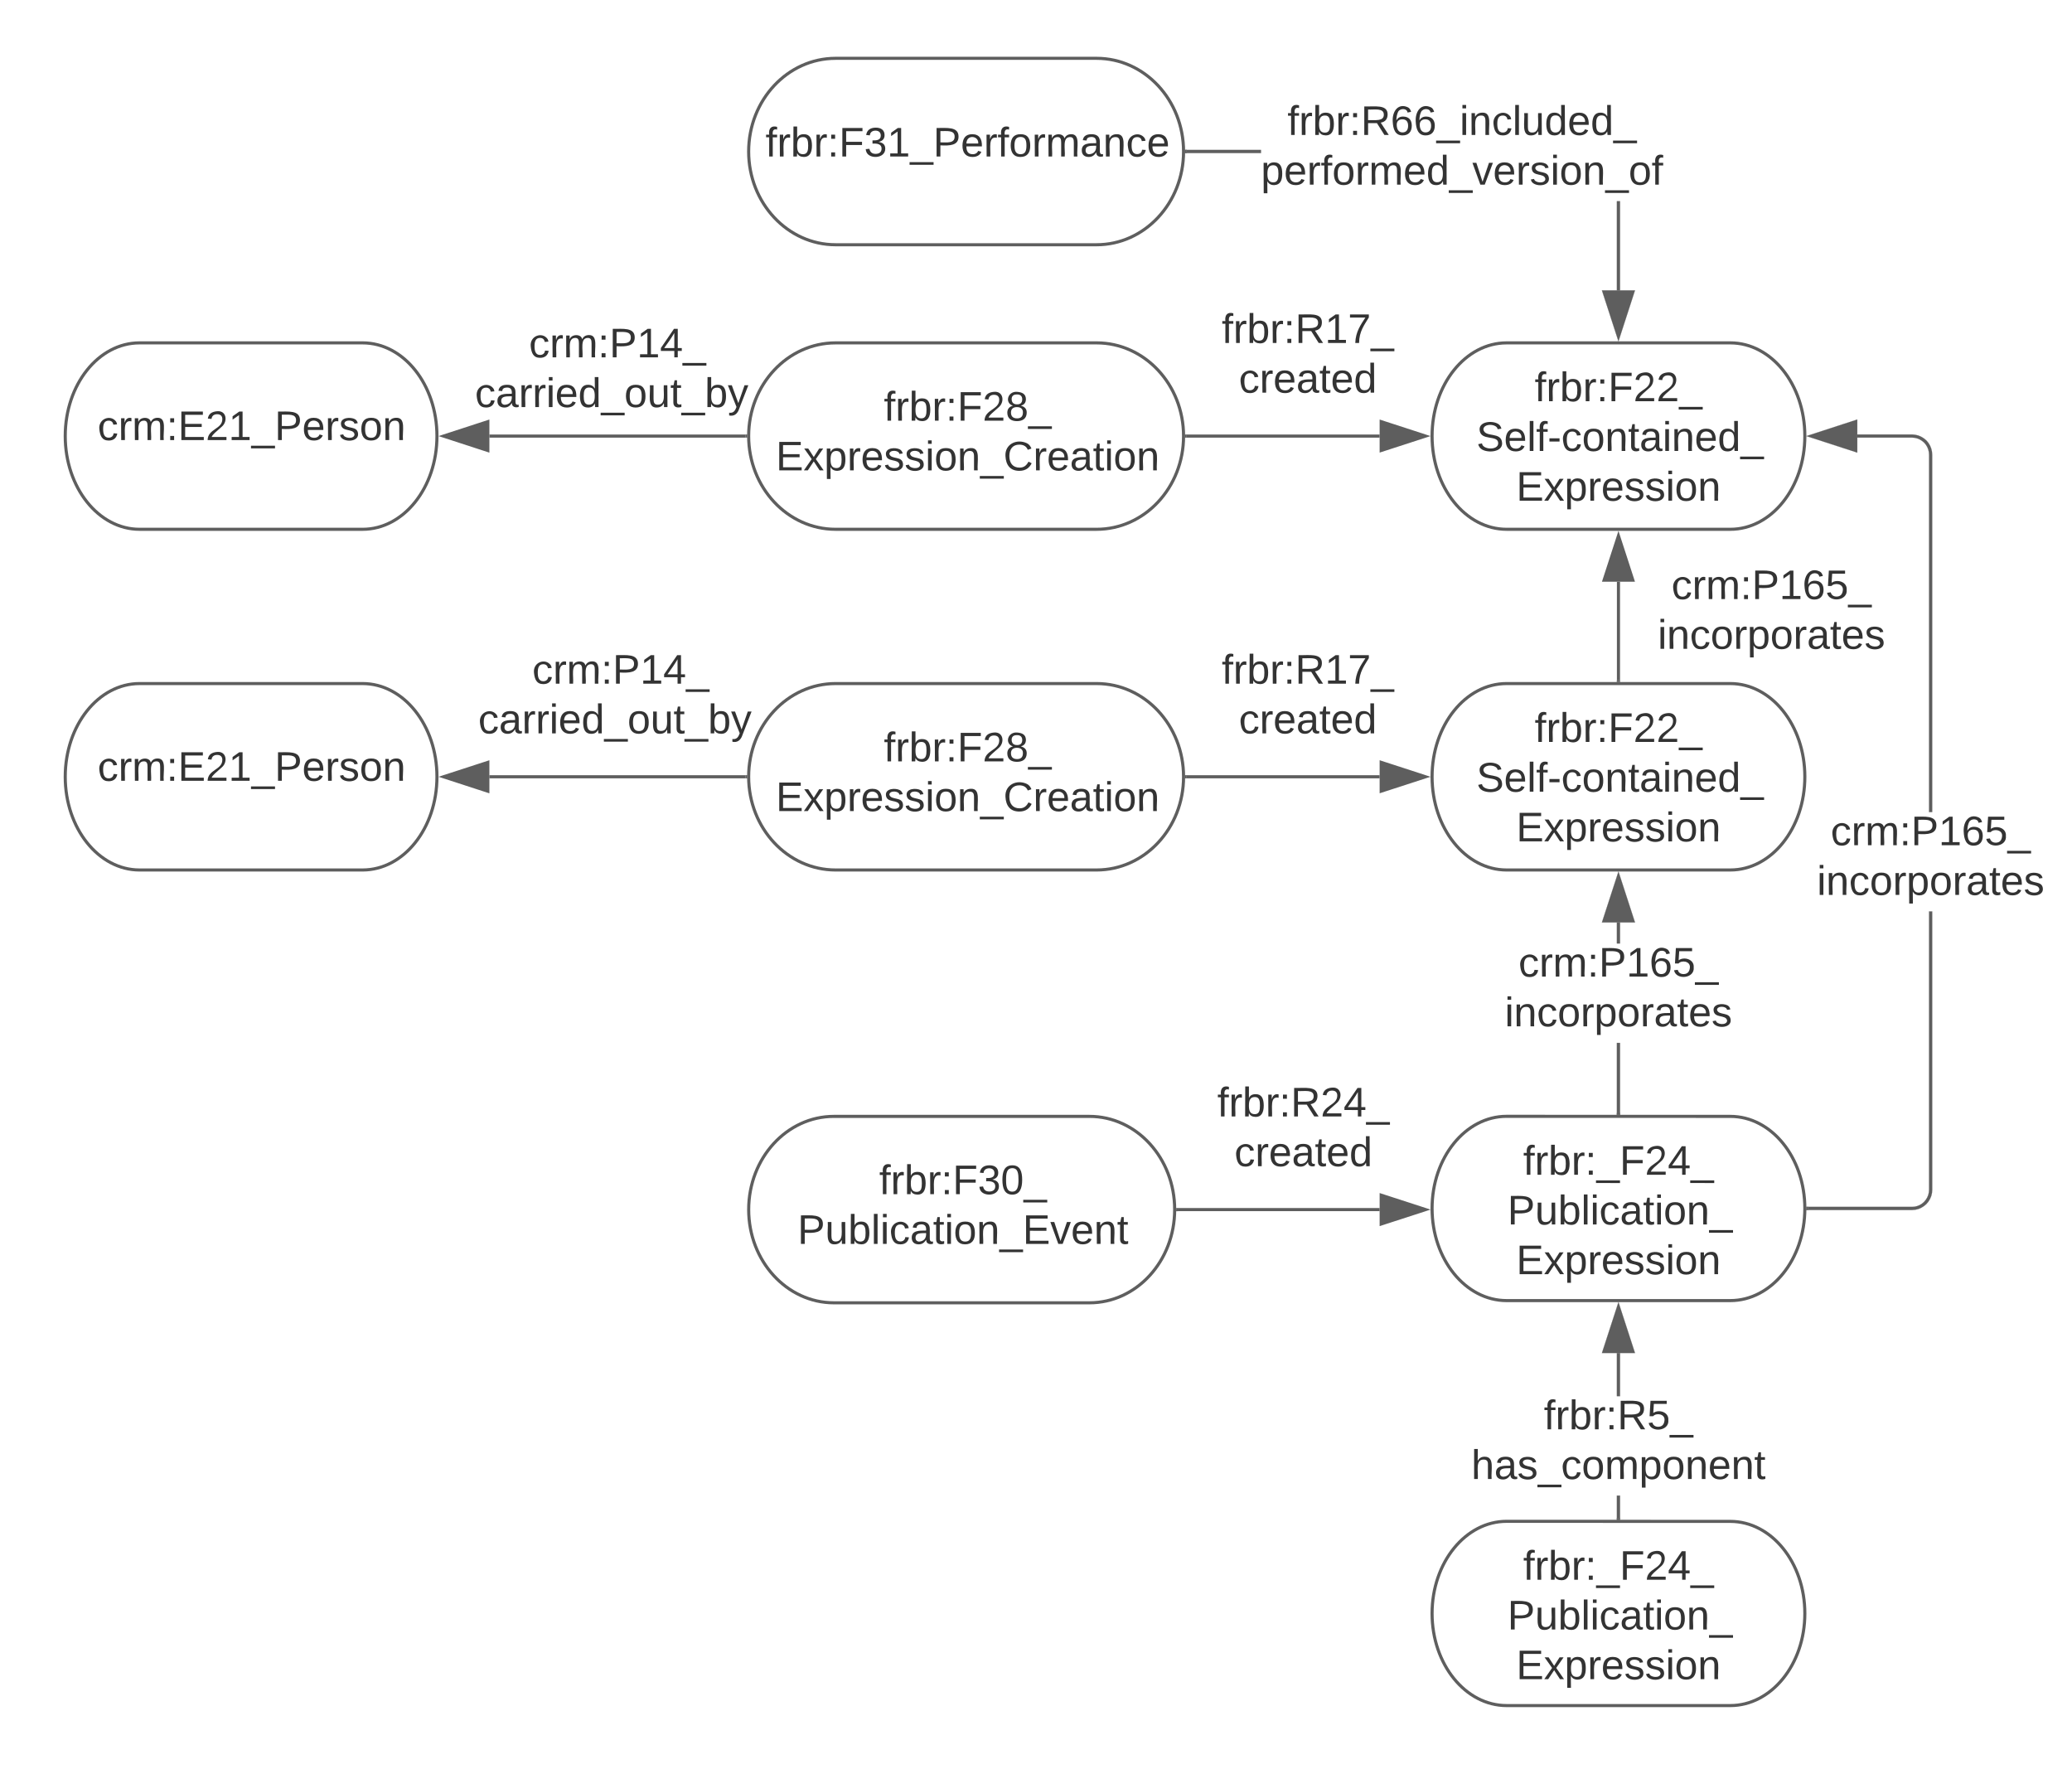 <svg xmlns="http://www.w3.org/2000/svg" xmlns:xlink="http://www.w3.org/1999/xlink" xmlns:lucid="lucid" width="667" height="571"><g transform="translate(-259 -940)" lucid:page-tab-id="0_0"><path d="M612 1050.35c15.46 0 28 13.43 28 30s-12.54 30-28 30h-84c-15.46 0-28-13.43-28-30s12.54-30 28-30z" stroke="#5e5e5e" fill="#fff"/><use xlink:href="#a" transform="matrix(1,0,0,1,505,1055.348) translate(38.519 20.042)"/><use xlink:href="#b" transform="matrix(1,0,0,1,505,1055.348) translate(3.741 36.042)"/><path d="M641 1080.35h62.12" stroke="#5e5e5e" fill="none"/><path d="M641 1080.85h-.54l.04-.5-.02-.5h.53z" stroke="#5e5e5e" stroke-width=".05" fill="#5e5e5e"/><path d="M717.88 1080.35l-14.26 4.63v-9.27z" stroke="#5e5e5e" fill="#5e5e5e"/><use xlink:href="#c" transform="matrix(1,0,0,1,652.278,1039.712) translate(0.005 10.667)"/><use xlink:href="#d" transform="matrix(1,0,0,1,652.278,1039.712) translate(5.524 26.667)"/><path d="M816 1050.35c13.25 0 24 13.43 24 30s-10.75 30-24 30h-72c-13.25 0-24-13.43-24-30s10.75-30 24-30z" stroke="#5e5e5e" fill="#fff"/><use xlink:href="#e" transform="matrix(1,0,0,1,725,1055.348) translate(28.024 13.792)"/><use xlink:href="#f" transform="matrix(1,0,0,1,725,1055.348) translate(9.259 29.792)"/><use xlink:href="#g" transform="matrix(1,0,0,1,725,1055.348) translate(22.079 45.792)"/><path d="M499 1080.35h-82.46" stroke="#5e5e5e" fill="none"/><path d="M499.5 1080.34l.02.5H499v-1h.54z" stroke="#5e5e5e" stroke-width=".05" fill="#5e5e5e"/><path d="M401.78 1080.35l14.26-4.64v9.28z" stroke="#5e5e5e" fill="#5e5e5e"/><use xlink:href="#h" transform="matrix(1,0,0,1,411.901,1044.348) translate(13.69 10.667)"/><use xlink:href="#i" transform="matrix(1,0,0,1,411.901,1044.348) translate(17.394 10.667)"/><use xlink:href="#j" transform="matrix(1,0,0,1,411.901,1044.348) translate(0.005 26.667)"/><path d="M375.73 1050.35c13.2 0 23.93 13.43 23.93 30s-10.72 30-23.93 30h-71.8c-13.22 0-23.93-13.43-23.93-30s10.7-30 23.93-30z" stroke="#5e5e5e" fill="#fff"/><use xlink:href="#k" transform="matrix(1,0,0,1,285,1055.348) translate(5.426 26.292)"/><path d="M609.7 1299.3c15.16 0 27.44 13.43 27.44 30 0 16.56-12.28 30-27.43 30h-82.27c-15.15 0-27.43-13.44-27.43-30 0-16.57 12.28-30 27.43-30z" stroke="#5e5e5e" fill="#fff"/><use xlink:href="#l" transform="matrix(1,0,0,1,505,1304.294) translate(37.019 20.042)"/><use xlink:href="#m" transform="matrix(1,0,0,1,505,1304.294) translate(10.722 36.042)"/><path d="M638.14 1329.3H703.12" stroke="#5e5e5e" fill="none"/><path d="M638.16 1329.8h-.56l.04-.5v-.5h.52z" stroke="#5e5e5e" stroke-width=".05" fill="#5e5e5e"/><path d="M717.9 1329.3l-14.28 4.63v-9.27z" stroke="#5e5e5e" fill="#5e5e5e"/><use xlink:href="#n" transform="matrix(1,0,0,1,650.854,1288.659) translate(0.005 10.667)"/><use xlink:href="#d" transform="matrix(1,0,0,1,650.854,1288.659) translate(5.524 26.667)"/><path d="M816 1299.3c13.25 0 24 13.27 24 29.64 0 16.38-10.75 29.65-24 29.65h-72c-13.25 0-24-13.28-24-29.66 0-16.37 10.75-29.65 24-29.65z" stroke="#5e5e5e" fill="#fff"/><use xlink:href="#o" transform="matrix(1,0,0,1,725,1304.294) translate(24.32 13.792)"/><use xlink:href="#p" transform="matrix(1,0,0,1,725,1304.294) translate(19.259 29.792)"/><use xlink:href="#q" transform="matrix(1,0,0,1,725,1304.294) translate(22.079 45.792)"/><path d="M881 1322.96l-.08 1-.24 1-.4.93-.52.86-.66.78-.78.66-.87.53-.94.4-.98.23-1 .08H841v-1h33.48l.88-.07.84-.2.8-.33.73-.45.66-.57.55-.66.45-.73.33-.8.2-.84.07-.88v-89.56h1zm-5.48-243.03l1 .23.93.4.87.53.78.65.66.78.53.87.38.94.24 1 .08 1v115.02h-1v-115l-.07-.87-.2-.85-.33-.8-.45-.73-.56-.66-.67-.56-.73-.45-.8-.33-.84-.2-.88-.07h-17.6v-1h17.64z" stroke="#5e5e5e" stroke-width=".05" fill="#5e5e5e"/><path d="M841 1329.44h-.54l.04-.48v-.52h.5z" fill="#5e5e5e"/><path d="M841.04 1329.47h-.6l.04-.52-.02-.53h.58zm-.53-1l.03.5-.04.45h.5v-.95z" stroke="#5e5e5e" stroke-width=".05" fill="#5e5e5e"/><path d="M856.38 1084.98l-14.26-4.63 14.26-4.64z" fill="#5e5e5e"/><path d="M856.88 1085.67l-16.38-5.32 16.38-5.33zm-13.14-5.32l12.14 3.95v-7.9z" stroke="#5e5e5e" stroke-width=".05" fill="#5e5e5e"/><use xlink:href="#r" transform="matrix(1,0,0,1,843.889,1201.357) translate(4.431 10.667)"/><use xlink:href="#s" transform="matrix(1,0,0,1,843.889,1201.357) translate(0.005 26.667)"/><path d="M816 1160c13.25 0 24 13.43 24 30s-10.75 30-24 30h-72c-13.25 0-24-13.43-24-30s10.75-30 24-30z" stroke="#5e5e5e" fill="#fff"/><use xlink:href="#e" transform="matrix(1,0,0,1,725,1165) translate(28.024 13.792)"/><use xlink:href="#f" transform="matrix(1,0,0,1,725,1165) translate(9.259 29.792)"/><use xlink:href="#g" transform="matrix(1,0,0,1,725,1165) translate(22.079 45.792)"/><path d="M780.5 1298.3h-1v-22.65h1zm0-54.65h-1v-6.77h1z" stroke="#5e5e5e" stroke-width=".05" fill="#5e5e5e"/><path d="M780.5 1298.8h-1v-.52h1z" fill="#5e5e5e"/><path d="M780.52 1298.82h-1.04v-.56h1.04zm-1-.5v.45h.96v-.46z" stroke="#5e5e5e" stroke-width=".05" fill="#5e5e5e"/><path d="M784.63 1236.38h-9.26l4.63-14.26z" fill="#5e5e5e"/><path d="M785.32 1236.88h-10.64l5.32-16.38zm-9.27-1h7.9l-3.95-12.14z" stroke="#5e5e5e" stroke-width=".05" fill="#5e5e5e"/><use xlink:href="#r" transform="matrix(1,0,0,1,743.389,1243.647) translate(4.431 10.667)"/><use xlink:href="#s" transform="matrix(1,0,0,1,743.389,1243.647) translate(0.005 26.667)"/><path d="M780 1159v-31.77" stroke="#5e5e5e" fill="none"/><path d="M780.5 1159.5h-1v-.5h1z" stroke="#5e5e5e" stroke-width=".05" fill="#5e5e5e"/><path d="M780 1112.47l4.63 14.26h-9.26z" stroke="#5e5e5e" fill="#5e5e5e"/><use xlink:href="#r" transform="matrix(1,0,0,1,792.635,1122.149) translate(4.431 10.667)"/><use xlink:href="#s" transform="matrix(1,0,0,1,792.635,1122.149) translate(0.005 26.667)"/><path d="M816 1429.65c13.25 0 24 13.27 24 29.64s-10.75 29.64-24 29.64h-72c-13.25 0-24-13.27-24-29.65s10.75-29.65 24-29.65z" stroke="#5e5e5e" fill="#fff"/><use xlink:href="#o" transform="matrix(1,0,0,1,725,1434.647) translate(24.32 13.792)"/><use xlink:href="#p" transform="matrix(1,0,0,1,725,1434.647) translate(19.259 29.792)"/><use xlink:href="#q" transform="matrix(1,0,0,1,725,1434.647) translate(22.079 45.792)"/><path d="M780.5 1428.65h-1v-7.3h1zm0-39.3h-1v-13.88h1z" stroke="#5e5e5e" stroke-width=".05" fill="#5e5e5e"/><path d="M780.5 1429.15h-1v-.52h1z" fill="#5e5e5e"/><path d="M780.52 1429.17h-1.04v-.56h1.04zm-1-.5v.45h.96v-.46z" stroke="#5e5e5e" stroke-width=".05" fill="#5e5e5e"/><path d="M784.63 1374.97h-9.26l4.63-14.26z" fill="#5e5e5e"/><path d="M785.32 1375.47h-10.64l5.32-16.38zm-9.27-1h7.9l-3.95-12.15z" stroke="#5e5e5e" stroke-width=".05" fill="#5e5e5e"/><use xlink:href="#t" transform="matrix(1,0,0,1,732.611,1389.346) translate(23.375 10.667)"/><use xlink:href="#u" transform="matrix(1,0,0,1,732.611,1389.346) translate(0.005 26.667)"/><path d="M612 958.77c15.46 0 28 13.43 28 30 0 16.56-12.54 30-28 30h-84c-15.46 0-28-13.44-28-30 0-16.57 12.54-30 28-30z" stroke="#5e5e5e" fill="#fff"/><use xlink:href="#v" transform="matrix(1,0,0,1,505,963.766) translate(0.426 26.604)"/><path d="M780.5 1033.46h-1v-28.7h1zM641 989.26v-1h23.92v1z" stroke="#5e5e5e" stroke-width=".05" fill="#5e5e5e"/><path d="M641 989.27h-.54l.04-.5-.02-.5h.53z" fill="#5e5e5e"/><path d="M641.04 989.3h-.6l.04-.52-.02-.54h.58zm-.53-1l.03.48-.04.46h.5v-.95z" stroke="#5e5e5e" stroke-width=".05" fill="#5e5e5e"/><path d="M780 1048.23l-4.63-14.27h9.26z" fill="#5e5e5e"/><path d="M780 1049.85l-5.32-16.4h10.64zm-3.95-15.4l3.95 12.16 3.95-12.14z" stroke="#5e5e5e" stroke-width=".05" fill="#5e5e5e"/><g><use xlink:href="#w" transform="matrix(1,0,0,1,664.916,972.766) translate(8.524 10.667)"/><use xlink:href="#x" transform="matrix(1,0,0,1,664.916,972.766) translate(0.005 26.667)"/></g><path d="M612 1160c15.46 0 28 13.43 28 30s-12.54 30-28 30h-84c-15.46 0-28-13.43-28-30s12.54-30 28-30z" stroke="#5e5e5e" fill="#fff"/><g><use xlink:href="#a" transform="matrix(1,0,0,1,505,1165) translate(38.519 20.042)"/><use xlink:href="#b" transform="matrix(1,0,0,1,505,1165) translate(3.741 36.042)"/></g><path d="M641 1190H703.12" stroke="#5e5e5e" fill="none"/><path d="M641 1190.5h-.54l.04-.5-.02-.5h.53z" stroke="#5e5e5e" stroke-width=".05" fill="#5e5e5e"/><path d="M717.88 1190l-14.26 4.63v-9.27z" stroke="#5e5e5e" fill="#5e5e5e"/><g><use xlink:href="#c" transform="matrix(1,0,0,1,652.278,1149.365) translate(0.005 10.667)"/><use xlink:href="#d" transform="matrix(1,0,0,1,652.278,1149.365) translate(5.524 26.667)"/></g><path d="M499 1190h-82.47" stroke="#5e5e5e" fill="none"/><path d="M499.5 1190l.02.5H499v-1h.54z" stroke="#5e5e5e" stroke-width=".05" fill="#5e5e5e"/><path d="M401.78 1190l14.26-4.63v9.27z" stroke="#5e5e5e" fill="#5e5e5e"/><g><use xlink:href="#h" transform="matrix(1,0,0,1,412.944,1149.365) translate(13.69 10.667)"/><use xlink:href="#i" transform="matrix(1,0,0,1,412.944,1149.365) translate(17.394 10.667)"/><use xlink:href="#j" transform="matrix(1,0,0,1,412.944,1149.365) translate(0.005 26.667)"/></g><path d="M375.73 1160c13.2 0 23.93 13.43 23.93 30s-10.72 30-23.93 30h-71.8c-13.22 0-23.93-13.43-23.93-30s10.7-30 23.93-30z" stroke="#5e5e5e" fill="#fff"/><g><use xlink:href="#k" transform="matrix(1,0,0,1,285,1165) translate(5.426 26.292)"/></g><defs><path fill="#333" d="M101-234c-31-9-42 10-38 44h38v23H63V0H32v-167H5v-23h27c-7-52 17-82 69-68v24" id="y"/><path fill="#333" d="M114-163C36-179 61-72 57 0H25l-1-190h30c1 12-1 29 2 39 6-27 23-49 58-41v29" id="z"/><path fill="#333" d="M115-194c53 0 69 39 70 98 0 66-23 100-70 100C84 3 66-7 56-30L54 0H23l1-261h32v101c10-23 28-34 59-34zm-8 174c40 0 45-34 45-75 0-40-5-75-45-74-42 0-51 32-51 76 0 43 10 73 51 73" id="A"/><path fill="#333" d="M33-154v-36h34v36H33zM33 0v-36h34V0H33" id="B"/><path fill="#333" d="M63-220v92h138v28H63V0H30v-248h175v28H63" id="C"/><path fill="#333" d="M101-251c82-7 93 87 43 132L82-64C71-53 59-42 53-27h129V0H18c2-99 128-94 128-182 0-28-16-43-45-43s-46 15-49 41l-32-3c6-41 34-60 81-64" id="D"/><path fill="#333" d="M134-131c28 9 52 24 51 62-1 50-34 73-85 73S17-19 16-69c0-36 21-54 49-61-75-25-45-126 34-121 46 3 78 18 79 63 0 33-17 51-44 57zm-34-11c31 1 46-15 46-44 0-28-17-43-47-42-29 0-46 13-45 42 1 28 16 44 46 44zm1 122c35 0 51-18 51-52 0-30-18-46-53-46-33 0-51 17-51 47 0 34 19 51 53 51" id="E"/><path fill="#333" d="M-5 72V49h209v23H-5" id="F"/><g id="a"><use transform="matrix(0.037,0,0,0.037,0,0)" xlink:href="#y"/><use transform="matrix(0.037,0,0,0.037,3.704,0)" xlink:href="#z"/><use transform="matrix(0.037,0,0,0.037,8.111,0)" xlink:href="#A"/><use transform="matrix(0.037,0,0,0.037,15.519,0)" xlink:href="#z"/><use transform="matrix(0.037,0,0,0.037,19.926,0)" xlink:href="#B"/><use transform="matrix(0.037,0,0,0.037,23.63,0)" xlink:href="#C"/><use transform="matrix(0.037,0,0,0.037,31.741,0)" xlink:href="#D"/><use transform="matrix(0.037,0,0,0.037,39.148,0)" xlink:href="#E"/><use transform="matrix(0.037,0,0,0.037,46.556,0)" xlink:href="#F"/></g><path fill="#333" d="M30 0v-248h187v28H63v79h144v27H63v87h162V0H30" id="G"/><path fill="#333" d="M141 0L90-78 38 0H4l68-98-65-92h35l48 74 47-74h35l-64 92 68 98h-35" id="H"/><path fill="#333" d="M115-194c55 1 70 41 70 98S169 2 115 4C84 4 66-9 55-30l1 105H24l-1-265h31l2 30c10-21 28-34 59-34zm-8 174c40 0 45-34 45-75s-6-73-45-74c-42 0-51 32-51 76 0 43 10 73 51 73" id="I"/><path fill="#333" d="M100-194c63 0 86 42 84 106H49c0 40 14 67 53 68 26 1 43-12 49-29l28 8c-11 28-37 45-77 45C44 4 14-33 15-96c1-61 26-98 85-98zm52 81c6-60-76-77-97-28-3 7-6 17-6 28h103" id="J"/><path fill="#333" d="M135-143c-3-34-86-38-87 0 15 53 115 12 119 90S17 21 10-45l28-5c4 36 97 45 98 0-10-56-113-15-118-90-4-57 82-63 122-42 12 7 21 19 24 35" id="K"/><path fill="#333" d="M24-231v-30h32v30H24zM24 0v-190h32V0H24" id="L"/><path fill="#333" d="M100-194c62-1 85 37 85 99 1 63-27 99-86 99S16-35 15-95c0-66 28-99 85-99zM99-20c44 1 53-31 53-75 0-43-8-75-51-75s-53 32-53 75 10 74 51 75" id="M"/><path fill="#333" d="M117-194c89-4 53 116 60 194h-32v-121c0-31-8-49-39-48C34-167 62-67 57 0H25l-1-190h30c1 10-1 24 2 32 11-22 29-35 61-36" id="N"/><path fill="#333" d="M212-179c-10-28-35-45-73-45-59 0-87 40-87 99 0 60 29 101 89 101 43 0 62-24 78-52l27 14C228-24 195 4 139 4 59 4 22-46 18-125c-6-104 99-153 187-111 19 9 31 26 39 46" id="O"/><path fill="#333" d="M141-36C126-15 110 5 73 4 37 3 15-17 15-53c-1-64 63-63 125-63 3-35-9-54-41-54-24 1-41 7-42 31l-33-3c5-37 33-52 76-52 45 0 72 20 72 64v82c-1 20 7 32 28 27v20c-31 9-61-2-59-35zM48-53c0 20 12 33 32 33 41-3 63-29 60-74-43 2-92-5-92 41" id="P"/><path fill="#333" d="M59-47c-2 24 18 29 38 22v24C64 9 27 4 27-40v-127H5v-23h24l9-43h21v43h35v23H59v120" id="Q"/><g id="b"><use transform="matrix(0.037,0,0,0.037,0,0)" xlink:href="#G"/><use transform="matrix(0.037,0,0,0.037,8.889,0)" xlink:href="#H"/><use transform="matrix(0.037,0,0,0.037,15.556,0)" xlink:href="#I"/><use transform="matrix(0.037,0,0,0.037,22.963,0)" xlink:href="#z"/><use transform="matrix(0.037,0,0,0.037,27.37,0)" xlink:href="#J"/><use transform="matrix(0.037,0,0,0.037,34.778,0)" xlink:href="#K"/><use transform="matrix(0.037,0,0,0.037,41.444,0)" xlink:href="#K"/><use transform="matrix(0.037,0,0,0.037,48.111,0)" xlink:href="#L"/><use transform="matrix(0.037,0,0,0.037,51.037,0)" xlink:href="#M"/><use transform="matrix(0.037,0,0,0.037,58.444,0)" xlink:href="#N"/><use transform="matrix(0.037,0,0,0.037,65.852,0)" xlink:href="#F"/><use transform="matrix(0.037,0,0,0.037,73.259,0)" xlink:href="#O"/><use transform="matrix(0.037,0,0,0.037,82.852,0)" xlink:href="#z"/><use transform="matrix(0.037,0,0,0.037,87.259,0)" xlink:href="#J"/><use transform="matrix(0.037,0,0,0.037,94.667,0)" xlink:href="#P"/><use transform="matrix(0.037,0,0,0.037,102.074,0)" xlink:href="#Q"/><use transform="matrix(0.037,0,0,0.037,105.778,0)" xlink:href="#L"/><use transform="matrix(0.037,0,0,0.037,108.704,0)" xlink:href="#M"/><use transform="matrix(0.037,0,0,0.037,116.111,0)" xlink:href="#N"/></g><path fill="#333" d="M233-177c-1 41-23 64-60 70L243 0h-38l-65-103H63V0H30v-248c88 3 205-21 203 71zM63-129c60-2 137 13 137-47 0-61-80-42-137-45v92" id="R"/><path fill="#333" d="M27 0v-27h64v-190l-56 39v-29l58-41h29v221h61V0H27" id="S"/><path fill="#333" d="M64 0c3-98 48-159 88-221H18v-27h164v26C143-157 98-101 97 0H64" id="T"/><g id="c"><use transform="matrix(0.037,0,0,0.037,0,0)" xlink:href="#y"/><use transform="matrix(0.037,0,0,0.037,3.704,0)" xlink:href="#z"/><use transform="matrix(0.037,0,0,0.037,8.111,0)" xlink:href="#A"/><use transform="matrix(0.037,0,0,0.037,15.519,0)" xlink:href="#z"/><use transform="matrix(0.037,0,0,0.037,19.926,0)" xlink:href="#B"/><use transform="matrix(0.037,0,0,0.037,23.63,0)" xlink:href="#R"/><use transform="matrix(0.037,0,0,0.037,33.222,0)" xlink:href="#S"/><use transform="matrix(0.037,0,0,0.037,40.63,0)" xlink:href="#T"/><use transform="matrix(0.037,0,0,0.037,48.037,0)" xlink:href="#F"/></g><path fill="#333" d="M96-169c-40 0-48 33-48 73s9 75 48 75c24 0 41-14 43-38l32 2c-6 37-31 61-74 61-59 0-76-41-82-99-10-93 101-131 147-64 4 7 5 14 7 22l-32 3c-4-21-16-35-41-35" id="U"/><path fill="#333" d="M85-194c31 0 48 13 60 33l-1-100h32l1 261h-30c-2-10 0-23-3-31C134-8 116 4 85 4 32 4 16-35 15-94c0-66 23-100 70-100zm9 24c-40 0-46 34-46 75 0 40 6 74 45 74 42 0 51-32 51-76 0-42-9-74-50-73" id="V"/><g id="d"><use transform="matrix(0.037,0,0,0.037,0,0)" xlink:href="#U"/><use transform="matrix(0.037,0,0,0.037,6.667,0)" xlink:href="#z"/><use transform="matrix(0.037,0,0,0.037,11.074,0)" xlink:href="#J"/><use transform="matrix(0.037,0,0,0.037,18.481,0)" xlink:href="#P"/><use transform="matrix(0.037,0,0,0.037,25.889,0)" xlink:href="#Q"/><use transform="matrix(0.037,0,0,0.037,29.593,0)" xlink:href="#J"/><use transform="matrix(0.037,0,0,0.037,37,0)" xlink:href="#V"/></g><g id="e"><use transform="matrix(0.037,0,0,0.037,0,0)" xlink:href="#y"/><use transform="matrix(0.037,0,0,0.037,3.704,0)" xlink:href="#z"/><use transform="matrix(0.037,0,0,0.037,8.111,0)" xlink:href="#A"/><use transform="matrix(0.037,0,0,0.037,15.519,0)" xlink:href="#z"/><use transform="matrix(0.037,0,0,0.037,19.926,0)" xlink:href="#B"/><use transform="matrix(0.037,0,0,0.037,23.63,0)" xlink:href="#C"/><use transform="matrix(0.037,0,0,0.037,31.741,0)" xlink:href="#D"/><use transform="matrix(0.037,0,0,0.037,39.148,0)" xlink:href="#D"/><use transform="matrix(0.037,0,0,0.037,46.556,0)" xlink:href="#F"/></g><path fill="#333" d="M185-189c-5-48-123-54-124 2 14 75 158 14 163 119 3 78-121 87-175 55-17-10-28-26-33-46l33-7c5 56 141 63 141-1 0-78-155-14-162-118-5-82 145-84 179-34 5 7 8 16 11 25" id="W"/><path fill="#333" d="M24 0v-261h32V0H24" id="X"/><path fill="#333" d="M16-82v-28h88v28H16" id="Y"/><g id="f"><use transform="matrix(0.037,0,0,0.037,0,0)" xlink:href="#W"/><use transform="matrix(0.037,0,0,0.037,8.889,0)" xlink:href="#J"/><use transform="matrix(0.037,0,0,0.037,16.296,0)" xlink:href="#X"/><use transform="matrix(0.037,0,0,0.037,19.222,0)" xlink:href="#y"/><use transform="matrix(0.037,0,0,0.037,22.926,0)" xlink:href="#Y"/><use transform="matrix(0.037,0,0,0.037,27.333,0)" xlink:href="#U"/><use transform="matrix(0.037,0,0,0.037,34,0)" xlink:href="#M"/><use transform="matrix(0.037,0,0,0.037,41.407,0)" xlink:href="#N"/><use transform="matrix(0.037,0,0,0.037,48.815,0)" xlink:href="#Q"/><use transform="matrix(0.037,0,0,0.037,52.519,0)" xlink:href="#P"/><use transform="matrix(0.037,0,0,0.037,59.926,0)" xlink:href="#L"/><use transform="matrix(0.037,0,0,0.037,62.852,0)" xlink:href="#N"/><use transform="matrix(0.037,0,0,0.037,70.259,0)" xlink:href="#J"/><use transform="matrix(0.037,0,0,0.037,77.667,0)" xlink:href="#V"/><use transform="matrix(0.037,0,0,0.037,85.074,0)" xlink:href="#F"/></g><g id="g"><use transform="matrix(0.037,0,0,0.037,0,0)" xlink:href="#G"/><use transform="matrix(0.037,0,0,0.037,8.889,0)" xlink:href="#H"/><use transform="matrix(0.037,0,0,0.037,15.556,0)" xlink:href="#I"/><use transform="matrix(0.037,0,0,0.037,22.963,0)" xlink:href="#z"/><use transform="matrix(0.037,0,0,0.037,27.37,0)" xlink:href="#J"/><use transform="matrix(0.037,0,0,0.037,34.778,0)" xlink:href="#K"/><use transform="matrix(0.037,0,0,0.037,41.444,0)" xlink:href="#K"/><use transform="matrix(0.037,0,0,0.037,48.111,0)" xlink:href="#L"/><use transform="matrix(0.037,0,0,0.037,51.037,0)" xlink:href="#M"/><use transform="matrix(0.037,0,0,0.037,58.444,0)" xlink:href="#N"/></g><path fill="#333" d="M210-169c-67 3-38 105-44 169h-31v-121c0-29-5-50-35-48C34-165 62-65 56 0H25l-1-190h30c1 10-1 24 2 32 10-44 99-50 107 0 11-21 27-35 58-36 85-2 47 119 55 194h-31v-121c0-29-5-49-35-48" id="Z"/><path fill="#333" d="M30-248c87 1 191-15 191 75 0 78-77 80-158 76V0H30v-248zm33 125c57 0 124 11 124-50 0-59-68-47-124-48v98" id="aa"/><path fill="#333" d="M155-56V0h-30v-56H8v-25l114-167h33v167h35v25h-35zm-30-156c-27 46-58 90-88 131h88v-131" id="ab"/><g id="i"><use transform="matrix(0.037,0,0,0.037,0,0)" xlink:href="#U"/><use transform="matrix(0.037,0,0,0.037,6.667,0)" xlink:href="#z"/><use transform="matrix(0.037,0,0,0.037,11.074,0)" xlink:href="#Z"/><use transform="matrix(0.037,0,0,0.037,22.148,0)" xlink:href="#B"/><use transform="matrix(0.037,0,0,0.037,25.852,0)" xlink:href="#aa"/><use transform="matrix(0.037,0,0,0.037,34.741,0)" xlink:href="#S"/><use transform="matrix(0.037,0,0,0.037,42.148,0)" xlink:href="#ab"/><use transform="matrix(0.037,0,0,0.037,49.556,0)" xlink:href="#F"/></g><path fill="#333" d="M84 4C-5 8 30-112 23-190h32v120c0 31 7 50 39 49 72-2 45-101 50-169h31l1 190h-30c-1-10 1-25-2-33-11 22-28 36-60 37" id="ac"/><path fill="#333" d="M179-190L93 31C79 59 56 82 12 73V49c39 6 53-20 64-50L1-190h34L92-34l54-156h33" id="ad"/><g id="j"><use transform="matrix(0.037,0,0,0.037,0,0)" xlink:href="#U"/><use transform="matrix(0.037,0,0,0.037,6.667,0)" xlink:href="#P"/><use transform="matrix(0.037,0,0,0.037,14.074,0)" xlink:href="#z"/><use transform="matrix(0.037,0,0,0.037,18.481,0)" xlink:href="#z"/><use transform="matrix(0.037,0,0,0.037,22.889,0)" xlink:href="#L"/><use transform="matrix(0.037,0,0,0.037,25.815,0)" xlink:href="#J"/><use transform="matrix(0.037,0,0,0.037,33.222,0)" xlink:href="#V"/><use transform="matrix(0.037,0,0,0.037,40.63,0)" xlink:href="#F"/><use transform="matrix(0.037,0,0,0.037,48.037,0)" xlink:href="#M"/><use transform="matrix(0.037,0,0,0.037,55.444,0)" xlink:href="#ac"/><use transform="matrix(0.037,0,0,0.037,62.852,0)" xlink:href="#Q"/><use transform="matrix(0.037,0,0,0.037,66.556,0)" xlink:href="#F"/><use transform="matrix(0.037,0,0,0.037,73.963,0)" xlink:href="#A"/><use transform="matrix(0.037,0,0,0.037,81.37,0)" xlink:href="#ad"/></g><g id="k"><use transform="matrix(0.037,0,0,0.037,0,0)" xlink:href="#U"/><use transform="matrix(0.037,0,0,0.037,6.667,0)" xlink:href="#z"/><use transform="matrix(0.037,0,0,0.037,11.074,0)" xlink:href="#Z"/><use transform="matrix(0.037,0,0,0.037,22.148,0)" xlink:href="#B"/><use transform="matrix(0.037,0,0,0.037,25.852,0)" xlink:href="#G"/><use transform="matrix(0.037,0,0,0.037,34.741,0)" xlink:href="#D"/><use transform="matrix(0.037,0,0,0.037,42.148,0)" xlink:href="#S"/><use transform="matrix(0.037,0,0,0.037,49.556,0)" xlink:href="#F"/><use transform="matrix(0.037,0,0,0.037,56.963,0)" xlink:href="#aa"/><use transform="matrix(0.037,0,0,0.037,65.852,0)" xlink:href="#J"/><use transform="matrix(0.037,0,0,0.037,73.259,0)" xlink:href="#z"/><use transform="matrix(0.037,0,0,0.037,77.667,0)" xlink:href="#K"/><use transform="matrix(0.037,0,0,0.037,84.333,0)" xlink:href="#M"/><use transform="matrix(0.037,0,0,0.037,91.741,0)" xlink:href="#N"/></g><path fill="#333" d="M126-127c33 6 58 20 58 59 0 88-139 92-164 29-3-8-5-16-6-25l32-3c6 27 21 44 54 44 32 0 52-15 52-46 0-38-36-46-79-43v-28c39 1 72-4 72-42 0-27-17-43-46-43-28 0-47 15-49 41l-32-3c6-42 35-63 81-64 48-1 79 21 79 65 0 36-21 52-52 59" id="ae"/><path fill="#333" d="M101-251c68 0 85 55 85 127S166 4 100 4C33 4 14-52 14-124c0-73 17-127 87-127zm-1 229c47 0 54-49 54-102s-4-102-53-102c-51 0-55 48-55 102 0 53 5 102 54 102" id="af"/><g id="l"><use transform="matrix(0.037,0,0,0.037,0,0)" xlink:href="#y"/><use transform="matrix(0.037,0,0,0.037,3.704,0)" xlink:href="#z"/><use transform="matrix(0.037,0,0,0.037,8.111,0)" xlink:href="#A"/><use transform="matrix(0.037,0,0,0.037,15.519,0)" xlink:href="#z"/><use transform="matrix(0.037,0,0,0.037,19.926,0)" xlink:href="#B"/><use transform="matrix(0.037,0,0,0.037,23.63,0)" xlink:href="#C"/><use transform="matrix(0.037,0,0,0.037,31.741,0)" xlink:href="#ae"/><use transform="matrix(0.037,0,0,0.037,39.148,0)" xlink:href="#af"/><use transform="matrix(0.037,0,0,0.037,46.556,0)" xlink:href="#F"/></g><path fill="#333" d="M108 0H70L1-190h34L89-25l56-165h34" id="ag"/><g id="m"><use transform="matrix(0.037,0,0,0.037,0,0)" xlink:href="#aa"/><use transform="matrix(0.037,0,0,0.037,8.889,0)" xlink:href="#ac"/><use transform="matrix(0.037,0,0,0.037,16.296,0)" xlink:href="#A"/><use transform="matrix(0.037,0,0,0.037,23.704,0)" xlink:href="#X"/><use transform="matrix(0.037,0,0,0.037,26.63,0)" xlink:href="#L"/><use transform="matrix(0.037,0,0,0.037,29.556,0)" xlink:href="#U"/><use transform="matrix(0.037,0,0,0.037,36.222,0)" xlink:href="#P"/><use transform="matrix(0.037,0,0,0.037,43.63,0)" xlink:href="#Q"/><use transform="matrix(0.037,0,0,0.037,47.333,0)" xlink:href="#L"/><use transform="matrix(0.037,0,0,0.037,50.259,0)" xlink:href="#M"/><use transform="matrix(0.037,0,0,0.037,57.667,0)" xlink:href="#N"/><use transform="matrix(0.037,0,0,0.037,65.074,0)" xlink:href="#F"/><use transform="matrix(0.037,0,0,0.037,72.481,0)" xlink:href="#G"/><use transform="matrix(0.037,0,0,0.037,81.37,0)" xlink:href="#ag"/><use transform="matrix(0.037,0,0,0.037,88.037,0)" xlink:href="#J"/><use transform="matrix(0.037,0,0,0.037,95.444,0)" xlink:href="#N"/><use transform="matrix(0.037,0,0,0.037,102.852,0)" xlink:href="#Q"/></g><g id="n"><use transform="matrix(0.037,0,0,0.037,0,0)" xlink:href="#y"/><use transform="matrix(0.037,0,0,0.037,3.704,0)" xlink:href="#z"/><use transform="matrix(0.037,0,0,0.037,8.111,0)" xlink:href="#A"/><use transform="matrix(0.037,0,0,0.037,15.519,0)" xlink:href="#z"/><use transform="matrix(0.037,0,0,0.037,19.926,0)" xlink:href="#B"/><use transform="matrix(0.037,0,0,0.037,23.63,0)" xlink:href="#R"/><use transform="matrix(0.037,0,0,0.037,33.222,0)" xlink:href="#D"/><use transform="matrix(0.037,0,0,0.037,40.63,0)" xlink:href="#ab"/><use transform="matrix(0.037,0,0,0.037,48.037,0)" xlink:href="#F"/></g><g id="o"><use transform="matrix(0.037,0,0,0.037,0,0)" xlink:href="#y"/><use transform="matrix(0.037,0,0,0.037,3.704,0)" xlink:href="#z"/><use transform="matrix(0.037,0,0,0.037,8.111,0)" xlink:href="#A"/><use transform="matrix(0.037,0,0,0.037,15.519,0)" xlink:href="#z"/><use transform="matrix(0.037,0,0,0.037,19.926,0)" xlink:href="#B"/><use transform="matrix(0.037,0,0,0.037,23.63,0)" xlink:href="#F"/><use transform="matrix(0.037,0,0,0.037,31.037,0)" xlink:href="#C"/><use transform="matrix(0.037,0,0,0.037,39.148,0)" xlink:href="#D"/><use transform="matrix(0.037,0,0,0.037,46.556,0)" xlink:href="#ab"/><use transform="matrix(0.037,0,0,0.037,53.963,0)" xlink:href="#F"/></g><g id="p"><use transform="matrix(0.037,0,0,0.037,0,0)" xlink:href="#aa"/><use transform="matrix(0.037,0,0,0.037,8.889,0)" xlink:href="#ac"/><use transform="matrix(0.037,0,0,0.037,16.296,0)" xlink:href="#A"/><use transform="matrix(0.037,0,0,0.037,23.704,0)" xlink:href="#X"/><use transform="matrix(0.037,0,0,0.037,26.63,0)" xlink:href="#L"/><use transform="matrix(0.037,0,0,0.037,29.556,0)" xlink:href="#U"/><use transform="matrix(0.037,0,0,0.037,36.222,0)" xlink:href="#P"/><use transform="matrix(0.037,0,0,0.037,43.63,0)" xlink:href="#Q"/><use transform="matrix(0.037,0,0,0.037,47.333,0)" xlink:href="#L"/><use transform="matrix(0.037,0,0,0.037,50.259,0)" xlink:href="#M"/><use transform="matrix(0.037,0,0,0.037,57.667,0)" xlink:href="#N"/><use transform="matrix(0.037,0,0,0.037,65.074,0)" xlink:href="#F"/></g><g id="q"><use transform="matrix(0.037,0,0,0.037,0,0)" xlink:href="#G"/><use transform="matrix(0.037,0,0,0.037,8.889,0)" xlink:href="#H"/><use transform="matrix(0.037,0,0,0.037,15.556,0)" xlink:href="#I"/><use transform="matrix(0.037,0,0,0.037,22.963,0)" xlink:href="#z"/><use transform="matrix(0.037,0,0,0.037,27.37,0)" xlink:href="#J"/><use transform="matrix(0.037,0,0,0.037,34.778,0)" xlink:href="#K"/><use transform="matrix(0.037,0,0,0.037,41.444,0)" xlink:href="#K"/><use transform="matrix(0.037,0,0,0.037,48.111,0)" xlink:href="#L"/><use transform="matrix(0.037,0,0,0.037,51.037,0)" xlink:href="#M"/><use transform="matrix(0.037,0,0,0.037,58.444,0)" xlink:href="#N"/></g><path fill="#333" d="M110-160c48 1 74 30 74 79 0 53-28 85-80 85-65 0-83-55-86-122-5-90 50-162 133-122 14 7 22 21 27 39l-31 6c-5-40-67-38-82-6-9 19-15 44-15 74 11-20 30-34 60-33zm-7 138c34 0 49-23 49-58s-16-56-50-56c-29 0-50 16-49 49 1 36 15 65 50 65" id="ah"/><path fill="#333" d="M54-142c48-35 137-8 131 61C196 18 31 33 14-55l32-4c7 23 22 37 52 37 35-1 51-22 54-58 4-55-73-65-99-34H22l8-134h141v27H59" id="ai"/><g id="r"><use transform="matrix(0.037,0,0,0.037,0,0)" xlink:href="#U"/><use transform="matrix(0.037,0,0,0.037,6.667,0)" xlink:href="#z"/><use transform="matrix(0.037,0,0,0.037,11.074,0)" xlink:href="#Z"/><use transform="matrix(0.037,0,0,0.037,22.148,0)" xlink:href="#B"/><use transform="matrix(0.037,0,0,0.037,25.852,0)" xlink:href="#aa"/><use transform="matrix(0.037,0,0,0.037,34.741,0)" xlink:href="#S"/><use transform="matrix(0.037,0,0,0.037,42.148,0)" xlink:href="#ah"/><use transform="matrix(0.037,0,0,0.037,49.556,0)" xlink:href="#ai"/><use transform="matrix(0.037,0,0,0.037,56.963,0)" xlink:href="#F"/></g><g id="s"><use transform="matrix(0.037,0,0,0.037,0,0)" xlink:href="#L"/><use transform="matrix(0.037,0,0,0.037,2.926,0)" xlink:href="#N"/><use transform="matrix(0.037,0,0,0.037,10.333,0)" xlink:href="#U"/><use transform="matrix(0.037,0,0,0.037,17,0)" xlink:href="#M"/><use transform="matrix(0.037,0,0,0.037,24.407,0)" xlink:href="#z"/><use transform="matrix(0.037,0,0,0.037,28.815,0)" xlink:href="#I"/><use transform="matrix(0.037,0,0,0.037,36.222,0)" xlink:href="#M"/><use transform="matrix(0.037,0,0,0.037,43.63,0)" xlink:href="#z"/><use transform="matrix(0.037,0,0,0.037,48.037,0)" xlink:href="#P"/><use transform="matrix(0.037,0,0,0.037,55.444,0)" xlink:href="#Q"/><use transform="matrix(0.037,0,0,0.037,59.148,0)" xlink:href="#J"/><use transform="matrix(0.037,0,0,0.037,66.556,0)" xlink:href="#K"/></g><g id="t"><use transform="matrix(0.037,0,0,0.037,0,0)" xlink:href="#y"/><use transform="matrix(0.037,0,0,0.037,3.704,0)" xlink:href="#z"/><use transform="matrix(0.037,0,0,0.037,8.111,0)" xlink:href="#A"/><use transform="matrix(0.037,0,0,0.037,15.519,0)" xlink:href="#z"/><use transform="matrix(0.037,0,0,0.037,19.926,0)" xlink:href="#B"/><use transform="matrix(0.037,0,0,0.037,23.63,0)" xlink:href="#R"/><use transform="matrix(0.037,0,0,0.037,33.222,0)" xlink:href="#ai"/><use transform="matrix(0.037,0,0,0.037,40.63,0)" xlink:href="#F"/></g><path fill="#333" d="M106-169C34-169 62-67 57 0H25v-261h32l-1 103c12-21 28-36 61-36 89 0 53 116 60 194h-32v-121c2-32-8-49-39-48" id="aj"/><g id="u"><use transform="matrix(0.037,0,0,0.037,0,0)" xlink:href="#aj"/><use transform="matrix(0.037,0,0,0.037,7.407,0)" xlink:href="#P"/><use transform="matrix(0.037,0,0,0.037,14.815,0)" xlink:href="#K"/><use transform="matrix(0.037,0,0,0.037,21.481,0)" xlink:href="#F"/><use transform="matrix(0.037,0,0,0.037,28.889,0)" xlink:href="#U"/><use transform="matrix(0.037,0,0,0.037,35.556,0)" xlink:href="#M"/><use transform="matrix(0.037,0,0,0.037,42.963,0)" xlink:href="#Z"/><use transform="matrix(0.037,0,0,0.037,54.037,0)" xlink:href="#I"/><use transform="matrix(0.037,0,0,0.037,61.444,0)" xlink:href="#M"/><use transform="matrix(0.037,0,0,0.037,68.852,0)" xlink:href="#N"/><use transform="matrix(0.037,0,0,0.037,76.259,0)" xlink:href="#J"/><use transform="matrix(0.037,0,0,0.037,83.667,0)" xlink:href="#N"/><use transform="matrix(0.037,0,0,0.037,91.074,0)" xlink:href="#Q"/></g><g id="v"><use transform="matrix(0.037,0,0,0.037,0,0)" xlink:href="#y"/><use transform="matrix(0.037,0,0,0.037,3.704,0)" xlink:href="#z"/><use transform="matrix(0.037,0,0,0.037,8.111,0)" xlink:href="#A"/><use transform="matrix(0.037,0,0,0.037,15.519,0)" xlink:href="#z"/><use transform="matrix(0.037,0,0,0.037,19.926,0)" xlink:href="#B"/><use transform="matrix(0.037,0,0,0.037,23.63,0)" xlink:href="#C"/><use transform="matrix(0.037,0,0,0.037,31.741,0)" xlink:href="#ae"/><use transform="matrix(0.037,0,0,0.037,39.148,0)" xlink:href="#S"/><use transform="matrix(0.037,0,0,0.037,46.556,0)" xlink:href="#F"/><use transform="matrix(0.037,0,0,0.037,53.963,0)" xlink:href="#aa"/><use transform="matrix(0.037,0,0,0.037,62.852,0)" xlink:href="#J"/><use transform="matrix(0.037,0,0,0.037,70.259,0)" xlink:href="#z"/><use transform="matrix(0.037,0,0,0.037,74.667,0)" xlink:href="#y"/><use transform="matrix(0.037,0,0,0.037,78.37,0)" xlink:href="#M"/><use transform="matrix(0.037,0,0,0.037,85.778,0)" xlink:href="#z"/><use transform="matrix(0.037,0,0,0.037,90.185,0)" xlink:href="#Z"/><use transform="matrix(0.037,0,0,0.037,101.259,0)" xlink:href="#P"/><use transform="matrix(0.037,0,0,0.037,108.667,0)" xlink:href="#N"/><use transform="matrix(0.037,0,0,0.037,116.074,0)" xlink:href="#U"/><use transform="matrix(0.037,0,0,0.037,122.741,0)" xlink:href="#J"/></g><g id="w"><use transform="matrix(0.037,0,0,0.037,0,0)" xlink:href="#y"/><use transform="matrix(0.037,0,0,0.037,3.704,0)" xlink:href="#z"/><use transform="matrix(0.037,0,0,0.037,8.111,0)" xlink:href="#A"/><use transform="matrix(0.037,0,0,0.037,15.519,0)" xlink:href="#z"/><use transform="matrix(0.037,0,0,0.037,19.926,0)" xlink:href="#B"/><use transform="matrix(0.037,0,0,0.037,23.63,0)" xlink:href="#R"/><use transform="matrix(0.037,0,0,0.037,33.222,0)" xlink:href="#ah"/><use transform="matrix(0.037,0,0,0.037,40.63,0)" xlink:href="#ah"/><use transform="matrix(0.037,0,0,0.037,48.037,0)" xlink:href="#F"/><use transform="matrix(0.037,0,0,0.037,55.444,0)" xlink:href="#L"/><use transform="matrix(0.037,0,0,0.037,58.37,0)" xlink:href="#N"/><use transform="matrix(0.037,0,0,0.037,65.778,0)" xlink:href="#U"/><use transform="matrix(0.037,0,0,0.037,72.444,0)" xlink:href="#X"/><use transform="matrix(0.037,0,0,0.037,75.37,0)" xlink:href="#ac"/><use transform="matrix(0.037,0,0,0.037,82.778,0)" xlink:href="#V"/><use transform="matrix(0.037,0,0,0.037,90.185,0)" xlink:href="#J"/><use transform="matrix(0.037,0,0,0.037,97.593,0)" xlink:href="#V"/><use transform="matrix(0.037,0,0,0.037,105,0)" xlink:href="#F"/></g><g id="x"><use transform="matrix(0.037,0,0,0.037,0,0)" xlink:href="#I"/><use transform="matrix(0.037,0,0,0.037,7.407,0)" xlink:href="#J"/><use transform="matrix(0.037,0,0,0.037,14.815,0)" xlink:href="#z"/><use transform="matrix(0.037,0,0,0.037,19.222,0)" xlink:href="#y"/><use transform="matrix(0.037,0,0,0.037,22.926,0)" xlink:href="#M"/><use transform="matrix(0.037,0,0,0.037,30.333,0)" xlink:href="#z"/><use transform="matrix(0.037,0,0,0.037,34.741,0)" xlink:href="#Z"/><use transform="matrix(0.037,0,0,0.037,45.815,0)" xlink:href="#J"/><use transform="matrix(0.037,0,0,0.037,53.222,0)" xlink:href="#V"/><use transform="matrix(0.037,0,0,0.037,60.63,0)" xlink:href="#F"/><use transform="matrix(0.037,0,0,0.037,68.037,0)" xlink:href="#ag"/><use transform="matrix(0.037,0,0,0.037,74.704,0)" xlink:href="#J"/><use transform="matrix(0.037,0,0,0.037,82.111,0)" xlink:href="#z"/><use transform="matrix(0.037,0,0,0.037,86.519,0)" xlink:href="#K"/><use transform="matrix(0.037,0,0,0.037,93.185,0)" xlink:href="#L"/><use transform="matrix(0.037,0,0,0.037,96.111,0)" xlink:href="#M"/><use transform="matrix(0.037,0,0,0.037,103.519,0)" xlink:href="#N"/><use transform="matrix(0.037,0,0,0.037,110.926,0)" xlink:href="#F"/><use transform="matrix(0.037,0,0,0.037,118.333,0)" xlink:href="#M"/><use transform="matrix(0.037,0,0,0.037,125.741,0)" xlink:href="#y"/></g></defs></g></svg>